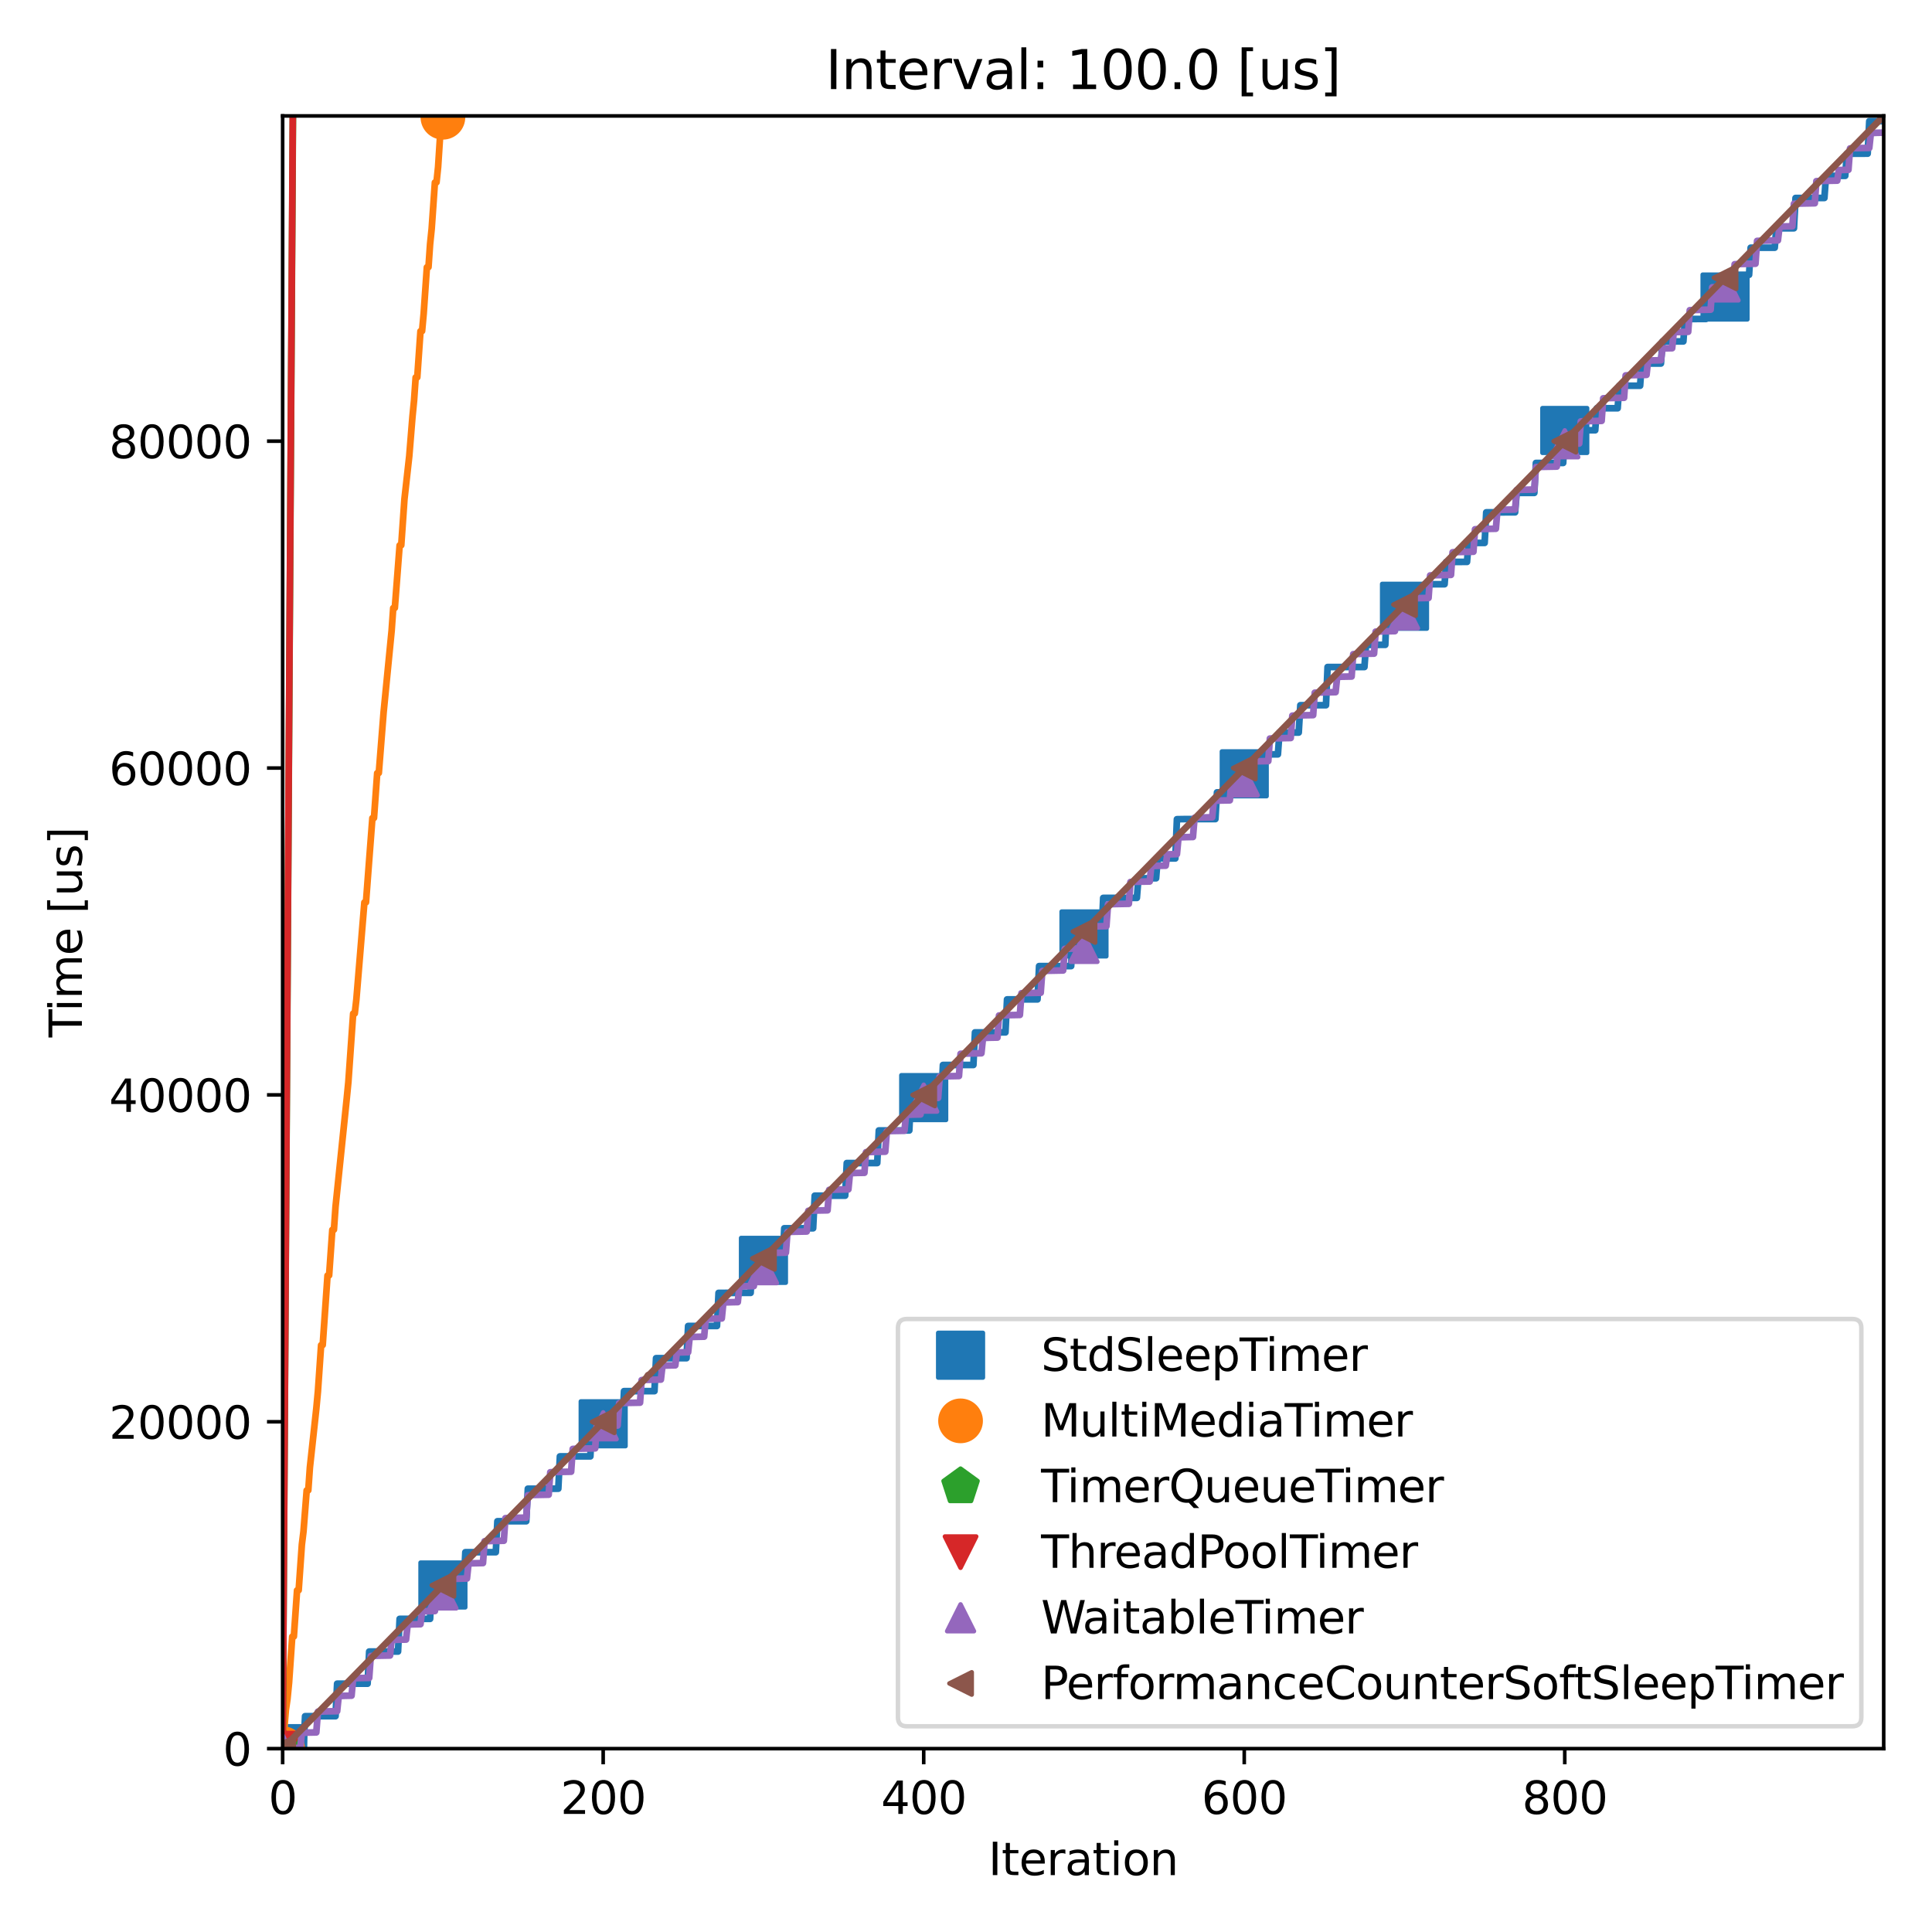 <?xml version="1.0" encoding="utf-8" standalone="no"?>
<!DOCTYPE svg PUBLIC "-//W3C//DTD SVG 1.1//EN"
  "http://www.w3.org/Graphics/SVG/1.1/DTD/svg11.dtd">
<svg xmlns:xlink="http://www.w3.org/1999/xlink" width="432pt" height="432pt" viewBox="0 0 432 432" xmlns="http://www.w3.org/2000/svg" version="1.1">
 <defs>
  <style type="text/css">*{stroke-linejoin: round; stroke-linecap: butt}</style>
 </defs>
 <g id="figure_1">
  <g id="patch_1">
   <path d="M 0 432 
L 432 432 
L 432 0 
L 0 0 
z
" style="fill: #ffffff"/>
  </g>
  <g id="axes_1">
   <g id="patch_2">
    <path d="M 63.2 391 
L 421.2 391 
L 421.2 25.92 
L 63.2 25.92 
z
" style="fill: #ffffff"/>
   </g>
   <g id="matplotlib.axis_1">
    <g id="xtick_1">
     <g id="line2d_1">
      <defs>
       <path id="m823c98617e" d="M 0 0 
L 0 3.5 
" style="stroke: #000000; stroke-width: 0.8"/>
      </defs>
      <g>
       <use xlink:href="#m823c98617e" x="63.2" y="391" style="stroke: #000000; stroke-width: 0.8"/>
      </g>
     </g>
     <g id="text_1">
      <!-- 0 -->
      <g transform="translate(60.019 405.598)scale(0.1 -0.1)">
       <defs>
        <path id="DejaVuSans-30" d="M 2034 4250 
Q 1547 4250 1301 3770 
Q 1056 3291 1056 2328 
Q 1056 1369 1301 889 
Q 1547 409 2034 409 
Q 2525 409 2770 889 
Q 3016 1369 3016 2328 
Q 3016 3291 2770 3770 
Q 2525 4250 2034 4250 
z
M 2034 4750 
Q 2819 4750 3233 4129 
Q 3647 3509 3647 2328 
Q 3647 1150 3233 529 
Q 2819 -91 2034 -91 
Q 1250 -91 836 529 
Q 422 1150 422 2328 
Q 422 3509 836 4129 
Q 1250 4750 2034 4750 
z
" transform="scale(0.016)"/>
       </defs>
       <use xlink:href="#DejaVuSans-30"/>
      </g>
     </g>
    </g>
    <g id="xtick_2">
     <g id="line2d_2">
      <g>
       <use xlink:href="#m823c98617e" x="134.872" y="391" style="stroke: #000000; stroke-width: 0.8"/>
      </g>
     </g>
     <g id="text_2">
      <!-- 200 -->
      <g transform="translate(125.328 405.598)scale(0.1 -0.1)">
       <defs>
        <path id="DejaVuSans-32" d="M 1228 531 
L 3431 531 
L 3431 0 
L 469 0 
L 469 531 
Q 828 903 1448 1529 
Q 2069 2156 2228 2338 
Q 2531 2678 2651 2914 
Q 2772 3150 2772 3378 
Q 2772 3750 2511 3984 
Q 2250 4219 1831 4219 
Q 1534 4219 1204 4116 
Q 875 4013 500 3803 
L 500 4441 
Q 881 4594 1212 4672 
Q 1544 4750 1819 4750 
Q 2544 4750 2975 4387 
Q 3406 4025 3406 3419 
Q 3406 3131 3298 2873 
Q 3191 2616 2906 2266 
Q 2828 2175 2409 1742 
Q 1991 1309 1228 531 
z
" transform="scale(0.016)"/>
       </defs>
       <use xlink:href="#DejaVuSans-32"/>
       <use xlink:href="#DejaVuSans-30" x="63.623"/>
       <use xlink:href="#DejaVuSans-30" x="127.246"/>
      </g>
     </g>
    </g>
    <g id="xtick_3">
     <g id="line2d_3">
      <g>
       <use xlink:href="#m823c98617e" x="206.543" y="391" style="stroke: #000000; stroke-width: 0.8"/>
      </g>
     </g>
     <g id="text_3">
      <!-- 400 -->
      <g transform="translate(197 405.598)scale(0.1 -0.1)">
       <defs>
        <path id="DejaVuSans-34" d="M 2419 4116 
L 825 1625 
L 2419 1625 
L 2419 4116 
z
M 2253 4666 
L 3047 4666 
L 3047 1625 
L 3713 1625 
L 3713 1100 
L 3047 1100 
L 3047 0 
L 2419 0 
L 2419 1100 
L 313 1100 
L 313 1709 
L 2253 4666 
z
" transform="scale(0.016)"/>
       </defs>
       <use xlink:href="#DejaVuSans-34"/>
       <use xlink:href="#DejaVuSans-30" x="63.623"/>
       <use xlink:href="#DejaVuSans-30" x="127.246"/>
      </g>
     </g>
    </g>
    <g id="xtick_4">
     <g id="line2d_4">
      <g>
       <use xlink:href="#m823c98617e" x="278.215" y="391" style="stroke: #000000; stroke-width: 0.8"/>
      </g>
     </g>
     <g id="text_4">
      <!-- 600 -->
      <g transform="translate(268.671 405.598)scale(0.1 -0.1)">
       <defs>
        <path id="DejaVuSans-36" d="M 2113 2584 
Q 1688 2584 1439 2293 
Q 1191 2003 1191 1497 
Q 1191 994 1439 701 
Q 1688 409 2113 409 
Q 2538 409 2786 701 
Q 3034 994 3034 1497 
Q 3034 2003 2786 2293 
Q 2538 2584 2113 2584 
z
M 3366 4563 
L 3366 3988 
Q 3128 4100 2886 4159 
Q 2644 4219 2406 4219 
Q 1781 4219 1451 3797 
Q 1122 3375 1075 2522 
Q 1259 2794 1537 2939 
Q 1816 3084 2150 3084 
Q 2853 3084 3261 2657 
Q 3669 2231 3669 1497 
Q 3669 778 3244 343 
Q 2819 -91 2113 -91 
Q 1303 -91 875 529 
Q 447 1150 447 2328 
Q 447 3434 972 4092 
Q 1497 4750 2381 4750 
Q 2619 4750 2861 4703 
Q 3103 4656 3366 4563 
z
" transform="scale(0.016)"/>
       </defs>
       <use xlink:href="#DejaVuSans-36"/>
       <use xlink:href="#DejaVuSans-30" x="63.623"/>
       <use xlink:href="#DejaVuSans-30" x="127.246"/>
      </g>
     </g>
    </g>
    <g id="xtick_5">
     <g id="line2d_5">
      <g>
       <use xlink:href="#m823c98617e" x="349.887" y="391" style="stroke: #000000; stroke-width: 0.8"/>
      </g>
     </g>
     <g id="text_5">
      <!-- 800 -->
      <g transform="translate(340.343 405.598)scale(0.1 -0.1)">
       <defs>
        <path id="DejaVuSans-38" d="M 2034 2216 
Q 1584 2216 1326 1975 
Q 1069 1734 1069 1313 
Q 1069 891 1326 650 
Q 1584 409 2034 409 
Q 2484 409 2743 651 
Q 3003 894 3003 1313 
Q 3003 1734 2745 1975 
Q 2488 2216 2034 2216 
z
M 1403 2484 
Q 997 2584 770 2862 
Q 544 3141 544 3541 
Q 544 4100 942 4425 
Q 1341 4750 2034 4750 
Q 2731 4750 3128 4425 
Q 3525 4100 3525 3541 
Q 3525 3141 3298 2862 
Q 3072 2584 2669 2484 
Q 3125 2378 3379 2068 
Q 3634 1759 3634 1313 
Q 3634 634 3220 271 
Q 2806 -91 2034 -91 
Q 1263 -91 848 271 
Q 434 634 434 1313 
Q 434 1759 690 2068 
Q 947 2378 1403 2484 
z
M 1172 3481 
Q 1172 3119 1398 2916 
Q 1625 2713 2034 2713 
Q 2441 2713 2670 2916 
Q 2900 3119 2900 3481 
Q 2900 3844 2670 4047 
Q 2441 4250 2034 4250 
Q 1625 4250 1398 4047 
Q 1172 3844 1172 3481 
z
" transform="scale(0.016)"/>
       </defs>
       <use xlink:href="#DejaVuSans-38"/>
       <use xlink:href="#DejaVuSans-30" x="63.623"/>
       <use xlink:href="#DejaVuSans-30" x="127.246"/>
      </g>
     </g>
    </g>
    <g id="text_6">
     <!-- Iteration -->
     <g transform="translate(220.991 419.277)scale(0.1 -0.1)">
      <defs>
       <path id="DejaVuSans-49" d="M 628 4666 
L 1259 4666 
L 1259 0 
L 628 0 
L 628 4666 
z
" transform="scale(0.016)"/>
       <path id="DejaVuSans-74" d="M 1172 4494 
L 1172 3500 
L 2356 3500 
L 2356 3053 
L 1172 3053 
L 1172 1153 
Q 1172 725 1289 603 
Q 1406 481 1766 481 
L 2356 481 
L 2356 0 
L 1766 0 
Q 1100 0 847 248 
Q 594 497 594 1153 
L 594 3053 
L 172 3053 
L 172 3500 
L 594 3500 
L 594 4494 
L 1172 4494 
z
" transform="scale(0.016)"/>
       <path id="DejaVuSans-65" d="M 3597 1894 
L 3597 1613 
L 953 1613 
Q 991 1019 1311 708 
Q 1631 397 2203 397 
Q 2534 397 2845 478 
Q 3156 559 3463 722 
L 3463 178 
Q 3153 47 2828 -22 
Q 2503 -91 2169 -91 
Q 1331 -91 842 396 
Q 353 884 353 1716 
Q 353 2575 817 3079 
Q 1281 3584 2069 3584 
Q 2775 3584 3186 3129 
Q 3597 2675 3597 1894 
z
M 3022 2063 
Q 3016 2534 2758 2815 
Q 2500 3097 2075 3097 
Q 1594 3097 1305 2825 
Q 1016 2553 972 2059 
L 3022 2063 
z
" transform="scale(0.016)"/>
       <path id="DejaVuSans-72" d="M 2631 2963 
Q 2534 3019 2420 3045 
Q 2306 3072 2169 3072 
Q 1681 3072 1420 2755 
Q 1159 2438 1159 1844 
L 1159 0 
L 581 0 
L 581 3500 
L 1159 3500 
L 1159 2956 
Q 1341 3275 1631 3429 
Q 1922 3584 2338 3584 
Q 2397 3584 2469 3576 
Q 2541 3569 2628 3553 
L 2631 2963 
z
" transform="scale(0.016)"/>
       <path id="DejaVuSans-61" d="M 2194 1759 
Q 1497 1759 1228 1600 
Q 959 1441 959 1056 
Q 959 750 1161 570 
Q 1363 391 1709 391 
Q 2188 391 2477 730 
Q 2766 1069 2766 1631 
L 2766 1759 
L 2194 1759 
z
M 3341 1997 
L 3341 0 
L 2766 0 
L 2766 531 
Q 2569 213 2275 61 
Q 1981 -91 1556 -91 
Q 1019 -91 701 211 
Q 384 513 384 1019 
Q 384 1609 779 1909 
Q 1175 2209 1959 2209 
L 2766 2209 
L 2766 2266 
Q 2766 2663 2505 2880 
Q 2244 3097 1772 3097 
Q 1472 3097 1187 3025 
Q 903 2953 641 2809 
L 641 3341 
Q 956 3463 1253 3523 
Q 1550 3584 1831 3584 
Q 2591 3584 2966 3190 
Q 3341 2797 3341 1997 
z
" transform="scale(0.016)"/>
       <path id="DejaVuSans-69" d="M 603 3500 
L 1178 3500 
L 1178 0 
L 603 0 
L 603 3500 
z
M 603 4863 
L 1178 4863 
L 1178 4134 
L 603 4134 
L 603 4863 
z
" transform="scale(0.016)"/>
       <path id="DejaVuSans-6f" d="M 1959 3097 
Q 1497 3097 1228 2736 
Q 959 2375 959 1747 
Q 959 1119 1226 758 
Q 1494 397 1959 397 
Q 2419 397 2687 759 
Q 2956 1122 2956 1747 
Q 2956 2369 2687 2733 
Q 2419 3097 1959 3097 
z
M 1959 3584 
Q 2709 3584 3137 3096 
Q 3566 2609 3566 1747 
Q 3566 888 3137 398 
Q 2709 -91 1959 -91 
Q 1206 -91 779 398 
Q 353 888 353 1747 
Q 353 2609 779 3096 
Q 1206 3584 1959 3584 
z
" transform="scale(0.016)"/>
       <path id="DejaVuSans-6e" d="M 3513 2113 
L 3513 0 
L 2938 0 
L 2938 2094 
Q 2938 2591 2744 2837 
Q 2550 3084 2163 3084 
Q 1697 3084 1428 2787 
Q 1159 2491 1159 1978 
L 1159 0 
L 581 0 
L 581 3500 
L 1159 3500 
L 1159 2956 
Q 1366 3272 1645 3428 
Q 1925 3584 2291 3584 
Q 2894 3584 3203 3211 
Q 3513 2838 3513 2113 
z
" transform="scale(0.016)"/>
      </defs>
      <use xlink:href="#DejaVuSans-49"/>
      <use xlink:href="#DejaVuSans-74" x="29.492"/>
      <use xlink:href="#DejaVuSans-65" x="68.701"/>
      <use xlink:href="#DejaVuSans-72" x="130.225"/>
      <use xlink:href="#DejaVuSans-61" x="171.338"/>
      <use xlink:href="#DejaVuSans-74" x="232.617"/>
      <use xlink:href="#DejaVuSans-69" x="271.826"/>
      <use xlink:href="#DejaVuSans-6f" x="299.609"/>
      <use xlink:href="#DejaVuSans-6e" x="360.791"/>
     </g>
    </g>
   </g>
   <g id="matplotlib.axis_2">
    <g id="ytick_1">
     <g id="line2d_6">
      <defs>
       <path id="m46f830fc45" d="M 0 0 
L -3.5 0 
" style="stroke: #000000; stroke-width: 0.8"/>
      </defs>
      <g>
       <use xlink:href="#m46f830fc45" x="63.2" y="391" style="stroke: #000000; stroke-width: 0.8"/>
      </g>
     </g>
     <g id="text_7">
      <!-- 0 -->
      <g transform="translate(49.837 394.799)scale(0.1 -0.1)">
       <use xlink:href="#DejaVuSans-30"/>
      </g>
     </g>
    </g>
    <g id="ytick_2">
     <g id="line2d_7">
      <g>
       <use xlink:href="#m46f830fc45" x="63.2" y="317.911" style="stroke: #000000; stroke-width: 0.8"/>
      </g>
     </g>
     <g id="text_8">
      <!-- 20000 -->
      <g transform="translate(24.387 321.71)scale(0.1 -0.1)">
       <use xlink:href="#DejaVuSans-32"/>
       <use xlink:href="#DejaVuSans-30" x="63.623"/>
       <use xlink:href="#DejaVuSans-30" x="127.246"/>
       <use xlink:href="#DejaVuSans-30" x="190.869"/>
       <use xlink:href="#DejaVuSans-30" x="254.492"/>
      </g>
     </g>
    </g>
    <g id="ytick_3">
     <g id="line2d_8">
      <g>
       <use xlink:href="#m46f830fc45" x="63.2" y="244.822" style="stroke: #000000; stroke-width: 0.8"/>
      </g>
     </g>
     <g id="text_9">
      <!-- 40000 -->
      <g transform="translate(24.387 248.621)scale(0.1 -0.1)">
       <use xlink:href="#DejaVuSans-34"/>
       <use xlink:href="#DejaVuSans-30" x="63.623"/>
       <use xlink:href="#DejaVuSans-30" x="127.246"/>
       <use xlink:href="#DejaVuSans-30" x="190.869"/>
       <use xlink:href="#DejaVuSans-30" x="254.492"/>
      </g>
     </g>
    </g>
    <g id="ytick_4">
     <g id="line2d_9">
      <g>
       <use xlink:href="#m46f830fc45" x="63.2" y="171.733" style="stroke: #000000; stroke-width: 0.8"/>
      </g>
     </g>
     <g id="text_10">
      <!-- 60000 -->
      <g transform="translate(24.387 175.532)scale(0.1 -0.1)">
       <use xlink:href="#DejaVuSans-36"/>
       <use xlink:href="#DejaVuSans-30" x="63.623"/>
       <use xlink:href="#DejaVuSans-30" x="127.246"/>
       <use xlink:href="#DejaVuSans-30" x="190.869"/>
       <use xlink:href="#DejaVuSans-30" x="254.492"/>
      </g>
     </g>
    </g>
    <g id="ytick_5">
     <g id="line2d_10">
      <g>
       <use xlink:href="#m46f830fc45" x="63.2" y="98.644" style="stroke: #000000; stroke-width: 0.8"/>
      </g>
     </g>
     <g id="text_11">
      <!-- 80000 -->
      <g transform="translate(24.387 102.443)scale(0.1 -0.1)">
       <use xlink:href="#DejaVuSans-38"/>
       <use xlink:href="#DejaVuSans-30" x="63.623"/>
       <use xlink:href="#DejaVuSans-30" x="127.246"/>
       <use xlink:href="#DejaVuSans-30" x="190.869"/>
       <use xlink:href="#DejaVuSans-30" x="254.492"/>
      </g>
     </g>
    </g>
    <g id="text_12">
     <!-- Time [us] -->
     <g transform="translate(18.308 231.958)rotate(-90)scale(0.1 -0.1)">
      <defs>
       <path id="DejaVuSans-54" d="M -19 4666 
L 3928 4666 
L 3928 4134 
L 2272 4134 
L 2272 0 
L 1638 0 
L 1638 4134 
L -19 4134 
L -19 4666 
z
" transform="scale(0.016)"/>
       <path id="DejaVuSans-6d" d="M 3328 2828 
Q 3544 3216 3844 3400 
Q 4144 3584 4550 3584 
Q 5097 3584 5394 3201 
Q 5691 2819 5691 2113 
L 5691 0 
L 5113 0 
L 5113 2094 
Q 5113 2597 4934 2840 
Q 4756 3084 4391 3084 
Q 3944 3084 3684 2787 
Q 3425 2491 3425 1978 
L 3425 0 
L 2847 0 
L 2847 2094 
Q 2847 2600 2669 2842 
Q 2491 3084 2119 3084 
Q 1678 3084 1418 2786 
Q 1159 2488 1159 1978 
L 1159 0 
L 581 0 
L 581 3500 
L 1159 3500 
L 1159 2956 
Q 1356 3278 1631 3431 
Q 1906 3584 2284 3584 
Q 2666 3584 2933 3390 
Q 3200 3197 3328 2828 
z
" transform="scale(0.016)"/>
       <path id="DejaVuSans-20" transform="scale(0.016)"/>
       <path id="DejaVuSans-5b" d="M 550 4863 
L 1875 4863 
L 1875 4416 
L 1125 4416 
L 1125 -397 
L 1875 -397 
L 1875 -844 
L 550 -844 
L 550 4863 
z
" transform="scale(0.016)"/>
       <path id="DejaVuSans-75" d="M 544 1381 
L 544 3500 
L 1119 3500 
L 1119 1403 
Q 1119 906 1312 657 
Q 1506 409 1894 409 
Q 2359 409 2629 706 
Q 2900 1003 2900 1516 
L 2900 3500 
L 3475 3500 
L 3475 0 
L 2900 0 
L 2900 538 
Q 2691 219 2414 64 
Q 2138 -91 1772 -91 
Q 1169 -91 856 284 
Q 544 659 544 1381 
z
M 1991 3584 
L 1991 3584 
z
" transform="scale(0.016)"/>
       <path id="DejaVuSans-73" d="M 2834 3397 
L 2834 2853 
Q 2591 2978 2328 3040 
Q 2066 3103 1784 3103 
Q 1356 3103 1142 2972 
Q 928 2841 928 2578 
Q 928 2378 1081 2264 
Q 1234 2150 1697 2047 
L 1894 2003 
Q 2506 1872 2764 1633 
Q 3022 1394 3022 966 
Q 3022 478 2636 193 
Q 2250 -91 1575 -91 
Q 1294 -91 989 -36 
Q 684 19 347 128 
L 347 722 
Q 666 556 975 473 
Q 1284 391 1588 391 
Q 1994 391 2212 530 
Q 2431 669 2431 922 
Q 2431 1156 2273 1281 
Q 2116 1406 1581 1522 
L 1381 1569 
Q 847 1681 609 1914 
Q 372 2147 372 2553 
Q 372 3047 722 3315 
Q 1072 3584 1716 3584 
Q 2034 3584 2315 3537 
Q 2597 3491 2834 3397 
z
" transform="scale(0.016)"/>
       <path id="DejaVuSans-5d" d="M 1947 4863 
L 1947 -844 
L 622 -844 
L 622 -397 
L 1369 -397 
L 1369 4416 
L 622 4416 
L 622 4863 
L 1947 4863 
z
" transform="scale(0.016)"/>
      </defs>
      <use xlink:href="#DejaVuSans-54"/>
      <use xlink:href="#DejaVuSans-69" x="57.959"/>
      <use xlink:href="#DejaVuSans-6d" x="85.742"/>
      <use xlink:href="#DejaVuSans-65" x="183.154"/>
      <use xlink:href="#DejaVuSans-20" x="244.678"/>
      <use xlink:href="#DejaVuSans-5b" x="276.465"/>
      <use xlink:href="#DejaVuSans-75" x="315.479"/>
      <use xlink:href="#DejaVuSans-73" x="378.857"/>
      <use xlink:href="#DejaVuSans-5d" x="430.957"/>
     </g>
    </g>
   </g>
   <g id="line2d_11">
    <path d="M 63.2 391 
L 67.859 390.997 
L 68.217 383.747 
L 75.026 383.744 
L 75.384 376.477 
L 82.193 376.474 
L 82.551 369.29 
L 89.002 369.286 
L 89.36 361.987 
L 96.169 361.983 
L 96.527 354.412 
L 103.694 354.404 
L 104.053 347.079 
L 110.862 347.074 
L 111.22 340.154 
L 117.67 340.149 
L 118.029 332.88 
L 124.838 332.875 
L 125.196 325.654 
L 132.005 325.65 
L 132.363 318.362 
L 139.172 318.358 
L 139.53 311.064 
L 146.339 311.06 
L 146.697 303.695 
L 153.506 303.691 
L 153.865 296.496 
L 160.315 296.49 
L 160.673 289.091 
L 167.841 289.085 
L 168.199 281.817 
L 175.008 281.814 
L 175.366 274.647 
L 181.817 274.644 
L 182.175 267.358 
L 188.984 267.354 
L 189.342 260.061 
L 196.151 260.057 
L 196.509 252.773 
L 203.318 252.77 
L 203.676 245.427 
L 210.485 245.424 
L 210.844 238.133 
L 217.652 238.129 
L 218.011 230.846 
L 224.82 230.842 
L 225.178 223.47 
L 231.987 223.465 
L 232.345 216.022 
L 239.512 216.018 
L 239.871 208.832 
L 246.321 208.829 
L 246.679 200.776 
L 254.205 200.773 
L 254.563 196.383 
L 258.505 196.381 
L 258.864 191.951 
L 262.806 191.949 
L 263.164 183.176 
L 264.956 183.147 
L 271.765 183.145 
L 272.123 177.173 
L 277.498 177.17 
L 277.857 173.028 
L 281.44 173.026 
L 281.799 168.674 
L 285.741 168.672 
L 286.099 163.801 
L 290.399 163.796 
L 290.758 157.689 
L 296.491 157.684 
L 296.85 149.15 
L 305.092 149.145 
L 305.45 144.191 
L 309.751 144.188 
L 310.109 135.568 
L 318.351 135.563 
L 318.71 130.635 
L 323.01 130.633 
L 323.368 125.644 
L 328.027 125.641 
L 328.385 121.402 
L 331.969 121.399 
L 332.327 114.562 
L 338.778 114.558 
L 339.136 110.213 
L 343.078 110.21 
L 343.436 103.519 
L 349.528 103.515 
L 349.887 96.258 
L 350.962 96.208 
L 356.695 96.205 
L 357.054 91.286 
L 361.713 91.283 
L 362.071 86.252 
L 366.73 86.248 
L 367.088 81.284 
L 371.388 81.281 
L 371.747 76.342 
L 376.405 76.339 
L 376.764 71.327 
L 381.422 71.323 
L 381.781 66.417 
L 386.081 66.414 
L 386.439 61.451 
L 391.098 61.447 
L 391.456 55.389 
L 396.832 55.386 
L 397.19 51.044 
L 401.132 51.039 
L 401.49 44.269 
L 407.941 44.265 
L 408.299 39.322 
L 412.599 39.318 
L 412.958 34.36 
L 417.616 34.357 
L 417.975 27.096 
L 421.2 27.093 
L 421.2 27.093 
" clip-path="url(#p9367c4cb0f)" style="fill: none; stroke: #1f77b4; stroke-width: 1.5; stroke-linecap: square"/>
   </g>
   <g id="line2d_12">
    <path d="M 63.2 391 
L 99.036 354.406 
L 134.872 318.36 
L 170.708 281.815 
L 206.543 245.425 
L 242.379 208.831 
L 278.215 173.027 
L 314.051 135.564 
L 349.887 96.258 
L 385.723 66.414 
" clip-path="url(#p9367c4cb0f)" style="fill: none"/>
    <defs>
     <path id="m9e12183d7d" d="M -5 5 
L 5 5 
L 5 -5 
L -5 -5 
z
" style="stroke: #1f77b4; stroke-linejoin: miter"/>
    </defs>
    <g clip-path="url(#p9367c4cb0f)">
     <use xlink:href="#m9e12183d7d" x="63.2" y="391" style="fill: #1f77b4; stroke: #1f77b4; stroke-linejoin: miter"/>
     <use xlink:href="#m9e12183d7d" x="99.036" y="354.406" style="fill: #1f77b4; stroke: #1f77b4; stroke-linejoin: miter"/>
     <use xlink:href="#m9e12183d7d" x="134.872" y="318.36" style="fill: #1f77b4; stroke: #1f77b4; stroke-linejoin: miter"/>
     <use xlink:href="#m9e12183d7d" x="170.708" y="281.815" style="fill: #1f77b4; stroke: #1f77b4; stroke-linejoin: miter"/>
     <use xlink:href="#m9e12183d7d" x="206.543" y="245.425" style="fill: #1f77b4; stroke: #1f77b4; stroke-linejoin: miter"/>
     <use xlink:href="#m9e12183d7d" x="242.379" y="208.831" style="fill: #1f77b4; stroke: #1f77b4; stroke-linejoin: miter"/>
     <use xlink:href="#m9e12183d7d" x="278.215" y="173.027" style="fill: #1f77b4; stroke: #1f77b4; stroke-linejoin: miter"/>
     <use xlink:href="#m9e12183d7d" x="314.051" y="135.564" style="fill: #1f77b4; stroke: #1f77b4; stroke-linejoin: miter"/>
     <use xlink:href="#m9e12183d7d" x="349.887" y="96.258" style="fill: #1f77b4; stroke: #1f77b4; stroke-linejoin: miter"/>
     <use xlink:href="#m9e12183d7d" x="385.723" y="66.414" style="fill: #1f77b4; stroke: #1f77b4; stroke-linejoin: miter"/>
    </g>
   </g>
   <g id="line2d_13">
    <path d="M 63.2 391 
L 63.917 382.359 
L 64.275 379.913 
L 64.633 376.242 
L 65.35 365.953 
L 65.709 365.917 
L 66.425 355.61 
L 66.784 355.575 
L 67.5 345.363 
L 67.859 342.436 
L 68.575 333.264 
L 68.934 333.229 
L 69.292 328.141 
L 70.726 314.994 
L 71.084 311.17 
L 71.801 300.782 
L 72.159 300.743 
L 73.234 285.215 
L 73.592 285.174 
L 74.309 274.993 
L 74.667 274.954 
L 75.026 269.825 
L 77.534 245.613 
L 77.893 241.964 
L 78.968 226.649 
L 79.326 226.61 
L 79.684 223.493 
L 81.476 201.794 
L 81.835 201.754 
L 82.551 192.281 
L 83.268 182.933 
L 83.626 182.894 
L 84.343 172.874 
L 84.702 172.835 
L 85.777 159.254 
L 87.568 141.04 
L 87.927 135.965 
L 88.285 135.926 
L 89.36 121.946 
L 89.719 121.908 
L 90.435 111.617 
L 91.51 101.995 
L 92.227 93.193 
L 92.585 89.545 
L 92.944 84.406 
L 93.302 84.365 
L 94.019 74.064 
L 94.377 74.024 
L 94.736 70.099 
L 95.452 59.768 
L 95.811 59.727 
L 96.169 54.582 
L 96.527 51.119 
L 97.244 40.806 
L 97.602 40.767 
L 97.961 37.338 
L 98.677 26.258 
L 99.036 26.218 
L 99.753 15.925 
L 100.111 15.885 
L 100.469 10.627 
L 100.828 7.324 
L 101.403 -1 
L 101.403 -1 
" clip-path="url(#p9367c4cb0f)" style="fill: none; stroke: #ff7f0e; stroke-width: 1.5; stroke-linecap: square"/>
   </g>
   <g id="line2d_14">
    <path d="M 63.2 391 
L 99.036 26.218 
L 101.694 -1 
" clip-path="url(#p9367c4cb0f)" style="fill: none"/>
    <defs>
     <path id="md361c8bad1" d="M 0 4.5 
C 1.193 4.5 2.338 4.026 3.182 3.182 
C 4.026 2.338 4.5 1.193 4.5 0 
C 4.5 -1.193 4.026 -2.338 3.182 -3.182 
C 2.338 -4.026 1.193 -4.5 0 -4.5 
C -1.193 -4.5 -2.338 -4.026 -3.182 -3.182 
C -4.026 -2.338 -4.5 -1.193 -4.5 0 
C -4.5 1.193 -4.026 2.338 -3.182 3.182 
C -2.338 4.026 -1.193 4.5 0 4.5 
z
" style="stroke: #ff7f0e"/>
    </defs>
    <g clip-path="url(#p9367c4cb0f)">
     <use xlink:href="#md361c8bad1" x="63.2" y="391" style="fill: #ff7f0e; stroke: #ff7f0e"/>
     <use xlink:href="#md361c8bad1" x="99.036" y="26.218" style="fill: #ff7f0e; stroke: #ff7f0e"/>
     <use xlink:href="#md361c8bad1" x="101.694" y="-1" style="fill: #ff7f0e; stroke: #ff7f0e"/>
    </g>
   </g>
   <g id="line2d_15">
    <path d="M 63.2 391 
L 65.669 -1 
L 65.669 -1 
" clip-path="url(#p9367c4cb0f)" style="fill: none; stroke: #2ca02c; stroke-width: 1.5; stroke-linecap: square"/>
   </g>
   <g id="line2d_16">
    <path d="M 63.2 391 
L 65.635 -1 
" clip-path="url(#p9367c4cb0f)" style="fill: none"/>
    <defs>
     <path id="mddcf86eb01" d="M 0 -4 
L -3.804 -1.236 
L -2.351 3.236 
L 2.351 3.236 
L 3.804 -1.236 
z
" style="stroke: #2ca02c; stroke-linejoin: miter"/>
    </defs>
    <g clip-path="url(#p9367c4cb0f)">
     <use xlink:href="#mddcf86eb01" x="63.2" y="391" style="fill: #2ca02c; stroke: #2ca02c; stroke-linejoin: miter"/>
     <use xlink:href="#mddcf86eb01" x="65.635" y="-1" style="fill: #2ca02c; stroke: #2ca02c; stroke-linejoin: miter"/>
    </g>
   </g>
   <g id="line2d_17">
    <path d="M 63.2 391 
L 65.644 -1 
L 65.644 -1 
" clip-path="url(#p9367c4cb0f)" style="fill: none; stroke: #d62728; stroke-width: 1.5; stroke-linecap: square"/>
   </g>
   <g id="line2d_18">
    <path d="M 63.2 391 
L 65.618 -1 
" clip-path="url(#p9367c4cb0f)" style="fill: none"/>
    <defs>
     <path id="m287e0a924f" d="M -0 3.5 
L 3.5 -3.5 
L -3.5 -3.5 
z
" style="stroke: #d62728; stroke-linejoin: miter"/>
    </defs>
    <g clip-path="url(#p9367c4cb0f)">
     <use xlink:href="#m287e0a924f" x="63.2" y="391" style="fill: #d62728; stroke: #d62728; stroke-linejoin: miter"/>
     <use xlink:href="#m287e0a924f" x="65.618" y="-1" style="fill: #d62728; stroke: #d62728; stroke-linejoin: miter"/>
    </g>
   </g>
   <g id="line2d_19">
    <path d="M 63.2 391 
L 63.917 390.899 
L 67.142 390.826 
L 67.5 387.468 
L 68.934 387.405 
L 70.726 387.371 
L 71.084 382.738 
L 72.517 382.678 
L 75.384 382.624 
L 75.743 379.243 
L 77.176 379.181 
L 78.609 379.154 
L 78.968 375.283 
L 80.043 375.225 
L 82.551 375.177 
L 82.91 370.291 
L 84.343 370.226 
L 87.21 370.172 
L 87.568 366.71 
L 89.002 366.646 
L 90.794 366.612 
L 91.152 363.276 
L 92.227 363.212 
L 94.019 363.175 
L 94.377 360.3 
L 97.244 360.232 
L 97.602 356.673 
L 100.469 356.605 
L 100.828 356.598 
L 101.186 353.033 
L 104.053 352.964 
L 104.411 352.957 
L 104.77 349.575 
L 107.995 349.503 
L 108.353 344.632 
L 109.787 344.568 
L 112.653 344.514 
L 113.012 339.469 
L 114.445 339.404 
L 117.67 339.344 
L 118.029 334.338 
L 119.462 334.276 
L 122.687 334.215 
L 123.046 329.204 
L 124.121 329.145 
L 127.705 329.076 
L 128.063 323.989 
L 129.138 323.931 
L 133.08 323.856 
L 133.438 318.871 
L 134.513 318.812 
L 138.097 318.744 
L 138.455 313.759 
L 139.889 313.697 
L 143.114 313.637 
L 143.472 308.596 
L 144.547 308.538 
L 147.773 308.477 
L 148.131 305.383 
L 149.206 305.324 
L 150.998 305.289 
L 151.356 302.42 
L 153.865 302.356 
L 154.223 298.953 
L 157.448 298.882 
L 157.807 294.889 
L 161.032 294.815 
L 161.39 294.809 
L 161.749 291.23 
L 163.899 291.17 
L 164.974 291.149 
L 165.332 287.644 
L 168.199 287.575 
L 168.557 287.569 
L 168.916 283.945 
L 172.141 283.873 
L 172.499 280.184 
L 173.933 280.124 
L 175.725 280.091 
L 176.083 275.478 
L 177.516 275.418 
L 180.383 275.364 
L 180.742 270.741 
L 182.175 270.681 
L 185.042 270.627 
L 185.4 266.062 
L 186.834 266.001 
L 189.701 265.946 
L 190.059 262.332 
L 191.492 262.271 
L 193.284 262.237 
L 193.642 257.637 
L 195.076 257.574 
L 197.943 257.52 
L 198.301 252.938 
L 199.735 252.879 
L 202.243 252.832 
L 202.601 249.298 
L 203.676 249.232 
L 205.827 249.187 
L 206.185 245.589 
L 207.618 245.53 
L 209.769 245.489 
L 210.127 240.718 
L 211.56 240.655 
L 214.427 240.601 
L 214.786 235.635 
L 216.219 235.571 
L 219.444 235.511 
L 219.803 232.1 
L 221.236 232.036 
L 223.028 232.002 
L 223.386 227.066 
L 224.82 227.001 
L 228.045 226.94 
L 228.403 222.095 
L 229.837 222.034 
L 232.704 221.98 
L 233.062 217.118 
L 234.495 217.056 
L 237.721 216.995 
L 238.079 212.184 
L 239.154 212.124 
L 242.738 212.056 
L 243.096 207.205 
L 244.171 207.148 
L 247.396 207.087 
L 247.755 202.213 
L 249.188 202.151 
L 252.413 202.09 
L 252.772 197.22 
L 254.205 197.158 
L 257.072 197.104 
L 257.43 193.658 
L 258.864 193.598 
L 260.655 193.565 
L 261.014 191.044 
L 263.164 190.982 
L 263.522 187.234 
L 265.314 187.177 
L 266.748 187.15 
L 267.106 182.862 
L 268.181 182.801 
L 271.048 182.747 
L 271.406 179.06 
L 272.84 178.996 
L 274.99 178.956 
L 275.348 174.915 
L 276.782 174.851 
L 278.932 174.809 
L 279.29 170.301 
L 280.724 170.237 
L 283.59 170.183 
L 283.949 165.148 
L 285.024 165.088 
L 288.607 165.021 
L 288.966 160.025 
L 290.041 159.967 
L 293.624 159.899 
L 293.983 154.895 
L 295.058 154.836 
L 298.641 154.769 
L 299 151.367 
L 300.075 151.309 
L 302.225 151.269 
L 302.583 146.276 
L 303.658 146.216 
L 307.242 146.149 
L 307.6 141.241 
L 309.034 141.177 
L 311.901 141.123 
L 312.259 137.558 
L 313.334 137.499 
L 315.484 137.458 
L 315.843 133.807 
L 316.918 133.75 
L 319.426 133.702 
L 319.785 128.669 
L 321.218 128.606 
L 324.443 128.544 
L 324.802 123.494 
L 325.877 123.436 
L 329.46 123.368 
L 329.819 118.353 
L 330.894 118.293 
L 334.477 118.226 
L 334.836 114.031 
L 336.269 113.97 
L 338.778 113.923 
L 339.136 109.574 
L 340.211 109.517 
L 343.078 109.462 
L 343.436 104.452 
L 344.511 104.392 
L 348.095 104.325 
L 348.453 99.291 
L 349.887 99.227 
L 353.112 99.166 
L 353.47 94.232 
L 354.545 94.175 
L 358.129 94.108 
L 358.487 89.065 
L 359.921 89.002 
L 363.146 88.941 
L 363.504 83.947 
L 364.938 83.883 
L 368.163 83.822 
L 368.521 80.651 
L 369.596 80.589 
L 371.388 80.552 
L 371.747 77.92 
L 373.538 77.863 
L 373.897 77.857 
L 374.255 74.266 
L 377.122 74.198 
L 377.48 74.191 
L 377.839 69.364 
L 379.272 69.302 
L 382.497 69.24 
L 382.856 64.25 
L 384.289 64.187 
L 387.514 64.126 
L 387.873 59.088 
L 389.306 59.025 
L 392.531 58.965 
L 392.89 53.87 
L 394.323 53.809 
L 397.548 53.748 
L 397.907 50.686 
L 399.34 50.623 
L 400.774 50.596 
L 401.132 45.572 
L 402.565 45.509 
L 405.791 45.447 
L 406.149 40.512 
L 407.224 40.455 
L 410.808 40.387 
L 411.166 38.025 
L 413.316 37.963 
L 413.674 33.189 
L 414.75 33.13 
L 417.975 33.069 
L 418.333 29.747 
L 419.767 29.688 
L 421.2 29.661 
L 421.2 29.661 
" clip-path="url(#p9367c4cb0f)" style="fill: none; stroke: #9467bd; stroke-width: 1.5; stroke-linecap: square"/>
   </g>
   <g id="line2d_20">
    <path d="M 63.2 391 
L 99.036 356.632 
L 134.872 318.806 
L 170.708 283.9 
L 206.543 245.549 
L 242.379 212.064 
L 278.215 174.824 
L 314.051 137.485 
L 349.887 99.227 
L 385.723 64.16 
" clip-path="url(#p9367c4cb0f)" style="fill: none"/>
    <defs>
     <path id="m271511908c" d="M 0 -3 
L -3 3 
L 3 3 
z
" style="stroke: #9467bd; stroke-linejoin: miter"/>
    </defs>
    <g clip-path="url(#p9367c4cb0f)">
     <use xlink:href="#m271511908c" x="63.2" y="391" style="fill: #9467bd; stroke: #9467bd; stroke-linejoin: miter"/>
     <use xlink:href="#m271511908c" x="99.036" y="356.632" style="fill: #9467bd; stroke: #9467bd; stroke-linejoin: miter"/>
     <use xlink:href="#m271511908c" x="134.872" y="318.806" style="fill: #9467bd; stroke: #9467bd; stroke-linejoin: miter"/>
     <use xlink:href="#m271511908c" x="170.708" y="283.9" style="fill: #9467bd; stroke: #9467bd; stroke-linejoin: miter"/>
     <use xlink:href="#m271511908c" x="206.543" y="245.549" style="fill: #9467bd; stroke: #9467bd; stroke-linejoin: miter"/>
     <use xlink:href="#m271511908c" x="242.379" y="212.064" style="fill: #9467bd; stroke: #9467bd; stroke-linejoin: miter"/>
     <use xlink:href="#m271511908c" x="278.215" y="174.824" style="fill: #9467bd; stroke: #9467bd; stroke-linejoin: miter"/>
     <use xlink:href="#m271511908c" x="314.051" y="137.485" style="fill: #9467bd; stroke: #9467bd; stroke-linejoin: miter"/>
     <use xlink:href="#m271511908c" x="349.887" y="99.227" style="fill: #9467bd; stroke: #9467bd; stroke-linejoin: miter"/>
     <use xlink:href="#m271511908c" x="385.723" y="64.16" style="fill: #9467bd; stroke: #9467bd; stroke-linejoin: miter"/>
    </g>
   </g>
   <g id="line2d_21">
    <path d="M 63.2 391 
L 94.377 359.208 
L 144.547 308.046 
L 144.906 307.49 
L 145.264 307.314 
L 252.413 198.047 
L 253.13 197.293 
L 255.638 194.758 
L 421.2 25.922 
L 421.2 25.922 
" clip-path="url(#p9367c4cb0f)" style="fill: none; stroke: #8c564b; stroke-width: 1.5; stroke-linecap: square"/>
   </g>
   <g id="line2d_22">
    <path d="M 63.2 391 
L 99.036 354.457 
L 134.872 317.913 
L 170.708 281.369 
L 206.543 244.824 
L 242.379 208.279 
L 278.215 171.735 
L 314.051 135.19 
L 349.887 98.646 
L 385.723 62.101 
" clip-path="url(#p9367c4cb0f)" style="fill: none"/>
    <defs>
     <path id="mc1b0b011ac" d="M -2.5 -0 
L 2.5 2.5 
L 2.5 -2.5 
z
" style="stroke: #8c564b; stroke-linejoin: miter"/>
    </defs>
    <g clip-path="url(#p9367c4cb0f)">
     <use xlink:href="#mc1b0b011ac" x="63.2" y="391" style="fill: #8c564b; stroke: #8c564b; stroke-linejoin: miter"/>
     <use xlink:href="#mc1b0b011ac" x="99.036" y="354.457" style="fill: #8c564b; stroke: #8c564b; stroke-linejoin: miter"/>
     <use xlink:href="#mc1b0b011ac" x="134.872" y="317.913" style="fill: #8c564b; stroke: #8c564b; stroke-linejoin: miter"/>
     <use xlink:href="#mc1b0b011ac" x="170.708" y="281.369" style="fill: #8c564b; stroke: #8c564b; stroke-linejoin: miter"/>
     <use xlink:href="#mc1b0b011ac" x="206.543" y="244.824" style="fill: #8c564b; stroke: #8c564b; stroke-linejoin: miter"/>
     <use xlink:href="#mc1b0b011ac" x="242.379" y="208.279" style="fill: #8c564b; stroke: #8c564b; stroke-linejoin: miter"/>
     <use xlink:href="#mc1b0b011ac" x="278.215" y="171.735" style="fill: #8c564b; stroke: #8c564b; stroke-linejoin: miter"/>
     <use xlink:href="#mc1b0b011ac" x="314.051" y="135.19" style="fill: #8c564b; stroke: #8c564b; stroke-linejoin: miter"/>
     <use xlink:href="#mc1b0b011ac" x="349.887" y="98.646" style="fill: #8c564b; stroke: #8c564b; stroke-linejoin: miter"/>
     <use xlink:href="#mc1b0b011ac" x="385.723" y="62.101" style="fill: #8c564b; stroke: #8c564b; stroke-linejoin: miter"/>
    </g>
   </g>
   <g id="patch_3">
    <path d="M 63.2 391 
L 63.2 25.92 
" style="fill: none; stroke: #000000; stroke-width: 0.8; stroke-linejoin: miter; stroke-linecap: square"/>
   </g>
   <g id="patch_4">
    <path d="M 421.2 391 
L 421.2 25.92 
" style="fill: none; stroke: #000000; stroke-width: 0.8; stroke-linejoin: miter; stroke-linecap: square"/>
   </g>
   <g id="patch_5">
    <path d="M 63.2 391 
L 421.2 391 
" style="fill: none; stroke: #000000; stroke-width: 0.8; stroke-linejoin: miter; stroke-linecap: square"/>
   </g>
   <g id="patch_6">
    <path d="M 63.2 25.92 
L 421.2 25.92 
" style="fill: none; stroke: #000000; stroke-width: 0.8; stroke-linejoin: miter; stroke-linecap: square"/>
   </g>
   <g id="text_13">
    <!-- Interval: 100.0 [us] -->
    <g transform="translate(184.6 19.92)scale(0.12 -0.12)">
     <defs>
      <path id="DejaVuSans-76" d="M 191 3500 
L 800 3500 
L 1894 563 
L 2988 3500 
L 3597 3500 
L 2284 0 
L 1503 0 
L 191 3500 
z
" transform="scale(0.016)"/>
      <path id="DejaVuSans-6c" d="M 603 4863 
L 1178 4863 
L 1178 0 
L 603 0 
L 603 4863 
z
" transform="scale(0.016)"/>
      <path id="DejaVuSans-3a" d="M 750 794 
L 1409 794 
L 1409 0 
L 750 0 
L 750 794 
z
M 750 3309 
L 1409 3309 
L 1409 2516 
L 750 2516 
L 750 3309 
z
" transform="scale(0.016)"/>
      <path id="DejaVuSans-31" d="M 794 531 
L 1825 531 
L 1825 4091 
L 703 3866 
L 703 4441 
L 1819 4666 
L 2450 4666 
L 2450 531 
L 3481 531 
L 3481 0 
L 794 0 
L 794 531 
z
" transform="scale(0.016)"/>
      <path id="DejaVuSans-2e" d="M 684 794 
L 1344 794 
L 1344 0 
L 684 0 
L 684 794 
z
" transform="scale(0.016)"/>
     </defs>
     <use xlink:href="#DejaVuSans-49"/>
     <use xlink:href="#DejaVuSans-6e" x="29.492"/>
     <use xlink:href="#DejaVuSans-74" x="92.871"/>
     <use xlink:href="#DejaVuSans-65" x="132.08"/>
     <use xlink:href="#DejaVuSans-72" x="193.604"/>
     <use xlink:href="#DejaVuSans-76" x="234.717"/>
     <use xlink:href="#DejaVuSans-61" x="293.896"/>
     <use xlink:href="#DejaVuSans-6c" x="355.176"/>
     <use xlink:href="#DejaVuSans-3a" x="382.959"/>
     <use xlink:href="#DejaVuSans-20" x="416.65"/>
     <use xlink:href="#DejaVuSans-31" x="448.438"/>
     <use xlink:href="#DejaVuSans-30" x="512.061"/>
     <use xlink:href="#DejaVuSans-30" x="575.684"/>
     <use xlink:href="#DejaVuSans-2e" x="639.307"/>
     <use xlink:href="#DejaVuSans-30" x="671.094"/>
     <use xlink:href="#DejaVuSans-20" x="734.717"/>
     <use xlink:href="#DejaVuSans-5b" x="766.504"/>
     <use xlink:href="#DejaVuSans-75" x="805.518"/>
     <use xlink:href="#DejaVuSans-73" x="868.896"/>
     <use xlink:href="#DejaVuSans-5d" x="920.996"/>
    </g>
   </g>
   <g id="legend_1">
    <g id="patch_7">
     <path d="M 202.783 386 
L 414.2 386 
Q 416.2 386 416.2 384 
L 416.2 296.931 
Q 416.2 294.931 414.2 294.931 
L 202.783 294.931 
Q 200.783 294.931 200.783 296.931 
L 200.783 384 
Q 200.783 386 202.783 386 
z
" style="fill: #ffffff; opacity: 0.8; stroke: #cccccc; stroke-linejoin: miter"/>
    </g>
    <g id="line2d_23">
     <path d="M 204.783 303.03 
L 214.783 303.03 
L 224.783 303.03 
" style="fill: none"/>
     <g>
      <use xlink:href="#m9e12183d7d" x="214.783" y="303.03" style="fill: #1f77b4; stroke: #1f77b4; stroke-linejoin: miter"/>
     </g>
    </g>
    <g id="text_14">
     <!-- StdSleepTimer -->
     <g transform="translate(232.783 306.53)scale(0.1 -0.1)">
      <defs>
       <path id="DejaVuSans-53" d="M 3425 4513 
L 3425 3897 
Q 3066 4069 2747 4153 
Q 2428 4238 2131 4238 
Q 1616 4238 1336 4038 
Q 1056 3838 1056 3469 
Q 1056 3159 1242 3001 
Q 1428 2844 1947 2747 
L 2328 2669 
Q 3034 2534 3370 2195 
Q 3706 1856 3706 1288 
Q 3706 609 3251 259 
Q 2797 -91 1919 -91 
Q 1588 -91 1214 -16 
Q 841 59 441 206 
L 441 856 
Q 825 641 1194 531 
Q 1563 422 1919 422 
Q 2459 422 2753 634 
Q 3047 847 3047 1241 
Q 3047 1584 2836 1778 
Q 2625 1972 2144 2069 
L 1759 2144 
Q 1053 2284 737 2584 
Q 422 2884 422 3419 
Q 422 4038 858 4394 
Q 1294 4750 2059 4750 
Q 2388 4750 2728 4690 
Q 3069 4631 3425 4513 
z
" transform="scale(0.016)"/>
       <path id="DejaVuSans-64" d="M 2906 2969 
L 2906 4863 
L 3481 4863 
L 3481 0 
L 2906 0 
L 2906 525 
Q 2725 213 2448 61 
Q 2172 -91 1784 -91 
Q 1150 -91 751 415 
Q 353 922 353 1747 
Q 353 2572 751 3078 
Q 1150 3584 1784 3584 
Q 2172 3584 2448 3432 
Q 2725 3281 2906 2969 
z
M 947 1747 
Q 947 1113 1208 752 
Q 1469 391 1925 391 
Q 2381 391 2643 752 
Q 2906 1113 2906 1747 
Q 2906 2381 2643 2742 
Q 2381 3103 1925 3103 
Q 1469 3103 1208 2742 
Q 947 2381 947 1747 
z
" transform="scale(0.016)"/>
       <path id="DejaVuSans-70" d="M 1159 525 
L 1159 -1331 
L 581 -1331 
L 581 3500 
L 1159 3500 
L 1159 2969 
Q 1341 3281 1617 3432 
Q 1894 3584 2278 3584 
Q 2916 3584 3314 3078 
Q 3713 2572 3713 1747 
Q 3713 922 3314 415 
Q 2916 -91 2278 -91 
Q 1894 -91 1617 61 
Q 1341 213 1159 525 
z
M 3116 1747 
Q 3116 2381 2855 2742 
Q 2594 3103 2138 3103 
Q 1681 3103 1420 2742 
Q 1159 2381 1159 1747 
Q 1159 1113 1420 752 
Q 1681 391 2138 391 
Q 2594 391 2855 752 
Q 3116 1113 3116 1747 
z
" transform="scale(0.016)"/>
      </defs>
      <use xlink:href="#DejaVuSans-53"/>
      <use xlink:href="#DejaVuSans-74" x="63.477"/>
      <use xlink:href="#DejaVuSans-64" x="102.686"/>
      <use xlink:href="#DejaVuSans-53" x="166.162"/>
      <use xlink:href="#DejaVuSans-6c" x="229.639"/>
      <use xlink:href="#DejaVuSans-65" x="257.422"/>
      <use xlink:href="#DejaVuSans-65" x="318.945"/>
      <use xlink:href="#DejaVuSans-70" x="380.469"/>
      <use xlink:href="#DejaVuSans-54" x="443.945"/>
      <use xlink:href="#DejaVuSans-69" x="501.904"/>
      <use xlink:href="#DejaVuSans-6d" x="529.688"/>
      <use xlink:href="#DejaVuSans-65" x="627.1"/>
      <use xlink:href="#DejaVuSans-72" x="688.623"/>
     </g>
    </g>
    <g id="line2d_24">
     <path d="M 204.783 317.708 
L 214.783 317.708 
L 224.783 317.708 
" style="fill: none"/>
     <g>
      <use xlink:href="#md361c8bad1" x="214.783" y="317.708" style="fill: #ff7f0e; stroke: #ff7f0e"/>
     </g>
    </g>
    <g id="text_15">
     <!-- MultiMediaTimer -->
     <g transform="translate(232.783 321.208)scale(0.1 -0.1)">
      <defs>
       <path id="DejaVuSans-4d" d="M 628 4666 
L 1569 4666 
L 2759 1491 
L 3956 4666 
L 4897 4666 
L 4897 0 
L 4281 0 
L 4281 4097 
L 3078 897 
L 2444 897 
L 1241 4097 
L 1241 0 
L 628 0 
L 628 4666 
z
" transform="scale(0.016)"/>
      </defs>
      <use xlink:href="#DejaVuSans-4d"/>
      <use xlink:href="#DejaVuSans-75" x="86.279"/>
      <use xlink:href="#DejaVuSans-6c" x="149.658"/>
      <use xlink:href="#DejaVuSans-74" x="177.441"/>
      <use xlink:href="#DejaVuSans-69" x="216.65"/>
      <use xlink:href="#DejaVuSans-4d" x="244.434"/>
      <use xlink:href="#DejaVuSans-65" x="330.713"/>
      <use xlink:href="#DejaVuSans-64" x="392.236"/>
      <use xlink:href="#DejaVuSans-69" x="455.713"/>
      <use xlink:href="#DejaVuSans-61" x="483.496"/>
      <use xlink:href="#DejaVuSans-54" x="544.775"/>
      <use xlink:href="#DejaVuSans-69" x="602.734"/>
      <use xlink:href="#DejaVuSans-6d" x="630.518"/>
      <use xlink:href="#DejaVuSans-65" x="727.93"/>
      <use xlink:href="#DejaVuSans-72" x="789.453"/>
     </g>
    </g>
    <g id="line2d_25">
     <path d="M 204.783 332.386 
L 214.783 332.386 
L 224.783 332.386 
" style="fill: none"/>
     <g>
      <use xlink:href="#mddcf86eb01" x="214.783" y="332.386" style="fill: #2ca02c; stroke: #2ca02c; stroke-linejoin: miter"/>
     </g>
    </g>
    <g id="text_16">
     <!-- TimerQueueTimer -->
     <g transform="translate(232.783 335.886)scale(0.1 -0.1)">
      <defs>
       <path id="DejaVuSans-51" d="M 2522 4238 
Q 1834 4238 1429 3725 
Q 1025 3213 1025 2328 
Q 1025 1447 1429 934 
Q 1834 422 2522 422 
Q 3209 422 3611 934 
Q 4013 1447 4013 2328 
Q 4013 3213 3611 3725 
Q 3209 4238 2522 4238 
z
M 3406 84 
L 4238 -825 
L 3475 -825 
L 2784 -78 
Q 2681 -84 2626 -87 
Q 2572 -91 2522 -91 
Q 1538 -91 948 567 
Q 359 1225 359 2328 
Q 359 3434 948 4092 
Q 1538 4750 2522 4750 
Q 3503 4750 4090 4092 
Q 4678 3434 4678 2328 
Q 4678 1516 4351 937 
Q 4025 359 3406 84 
z
" transform="scale(0.016)"/>
      </defs>
      <use xlink:href="#DejaVuSans-54"/>
      <use xlink:href="#DejaVuSans-69" x="57.959"/>
      <use xlink:href="#DejaVuSans-6d" x="85.742"/>
      <use xlink:href="#DejaVuSans-65" x="183.154"/>
      <use xlink:href="#DejaVuSans-72" x="244.678"/>
      <use xlink:href="#DejaVuSans-51" x="285.791"/>
      <use xlink:href="#DejaVuSans-75" x="364.502"/>
      <use xlink:href="#DejaVuSans-65" x="427.881"/>
      <use xlink:href="#DejaVuSans-75" x="489.404"/>
      <use xlink:href="#DejaVuSans-65" x="552.783"/>
      <use xlink:href="#DejaVuSans-54" x="614.307"/>
      <use xlink:href="#DejaVuSans-69" x="672.266"/>
      <use xlink:href="#DejaVuSans-6d" x="700.049"/>
      <use xlink:href="#DejaVuSans-65" x="797.461"/>
      <use xlink:href="#DejaVuSans-72" x="858.984"/>
     </g>
    </g>
    <g id="line2d_26">
     <path d="M 204.783 347.064 
L 214.783 347.064 
L 224.783 347.064 
" style="fill: none"/>
     <g>
      <use xlink:href="#m287e0a924f" x="214.783" y="347.064" style="fill: #d62728; stroke: #d62728; stroke-linejoin: miter"/>
     </g>
    </g>
    <g id="text_17">
     <!-- ThreadPoolTimer -->
     <g transform="translate(232.783 350.564)scale(0.1 -0.1)">
      <defs>
       <path id="DejaVuSans-68" d="M 3513 2113 
L 3513 0 
L 2938 0 
L 2938 2094 
Q 2938 2591 2744 2837 
Q 2550 3084 2163 3084 
Q 1697 3084 1428 2787 
Q 1159 2491 1159 1978 
L 1159 0 
L 581 0 
L 581 4863 
L 1159 4863 
L 1159 2956 
Q 1366 3272 1645 3428 
Q 1925 3584 2291 3584 
Q 2894 3584 3203 3211 
Q 3513 2838 3513 2113 
z
" transform="scale(0.016)"/>
       <path id="DejaVuSans-50" d="M 1259 4147 
L 1259 2394 
L 2053 2394 
Q 2494 2394 2734 2622 
Q 2975 2850 2975 3272 
Q 2975 3691 2734 3919 
Q 2494 4147 2053 4147 
L 1259 4147 
z
M 628 4666 
L 2053 4666 
Q 2838 4666 3239 4311 
Q 3641 3956 3641 3272 
Q 3641 2581 3239 2228 
Q 2838 1875 2053 1875 
L 1259 1875 
L 1259 0 
L 628 0 
L 628 4666 
z
" transform="scale(0.016)"/>
      </defs>
      <use xlink:href="#DejaVuSans-54"/>
      <use xlink:href="#DejaVuSans-68" x="61.084"/>
      <use xlink:href="#DejaVuSans-72" x="124.463"/>
      <use xlink:href="#DejaVuSans-65" x="163.326"/>
      <use xlink:href="#DejaVuSans-61" x="224.85"/>
      <use xlink:href="#DejaVuSans-64" x="286.129"/>
      <use xlink:href="#DejaVuSans-50" x="349.605"/>
      <use xlink:href="#DejaVuSans-6f" x="406.283"/>
      <use xlink:href="#DejaVuSans-6f" x="467.465"/>
      <use xlink:href="#DejaVuSans-6c" x="528.646"/>
      <use xlink:href="#DejaVuSans-54" x="556.43"/>
      <use xlink:href="#DejaVuSans-69" x="614.389"/>
      <use xlink:href="#DejaVuSans-6d" x="642.172"/>
      <use xlink:href="#DejaVuSans-65" x="739.584"/>
      <use xlink:href="#DejaVuSans-72" x="801.107"/>
     </g>
    </g>
    <g id="line2d_27">
     <path d="M 204.783 361.742 
L 214.783 361.742 
L 224.783 361.742 
" style="fill: none"/>
     <g>
      <use xlink:href="#m271511908c" x="214.783" y="361.742" style="fill: #9467bd; stroke: #9467bd; stroke-linejoin: miter"/>
     </g>
    </g>
    <g id="text_18">
     <!-- WaitableTimer -->
     <g transform="translate(232.783 365.242)scale(0.1 -0.1)">
      <defs>
       <path id="DejaVuSans-57" d="M 213 4666 
L 850 4666 
L 1831 722 
L 2809 4666 
L 3519 4666 
L 4500 722 
L 5478 4666 
L 6119 4666 
L 4947 0 
L 4153 0 
L 3169 4050 
L 2175 0 
L 1381 0 
L 213 4666 
z
" transform="scale(0.016)"/>
       <path id="DejaVuSans-62" d="M 3116 1747 
Q 3116 2381 2855 2742 
Q 2594 3103 2138 3103 
Q 1681 3103 1420 2742 
Q 1159 2381 1159 1747 
Q 1159 1113 1420 752 
Q 1681 391 2138 391 
Q 2594 391 2855 752 
Q 3116 1113 3116 1747 
z
M 1159 2969 
Q 1341 3281 1617 3432 
Q 1894 3584 2278 3584 
Q 2916 3584 3314 3078 
Q 3713 2572 3713 1747 
Q 3713 922 3314 415 
Q 2916 -91 2278 -91 
Q 1894 -91 1617 61 
Q 1341 213 1159 525 
L 1159 0 
L 581 0 
L 581 4863 
L 1159 4863 
L 1159 2969 
z
" transform="scale(0.016)"/>
      </defs>
      <use xlink:href="#DejaVuSans-57"/>
      <use xlink:href="#DejaVuSans-61" x="92.502"/>
      <use xlink:href="#DejaVuSans-69" x="153.781"/>
      <use xlink:href="#DejaVuSans-74" x="181.564"/>
      <use xlink:href="#DejaVuSans-61" x="220.773"/>
      <use xlink:href="#DejaVuSans-62" x="282.053"/>
      <use xlink:href="#DejaVuSans-6c" x="345.529"/>
      <use xlink:href="#DejaVuSans-65" x="373.312"/>
      <use xlink:href="#DejaVuSans-54" x="434.836"/>
      <use xlink:href="#DejaVuSans-69" x="492.795"/>
      <use xlink:href="#DejaVuSans-6d" x="520.578"/>
      <use xlink:href="#DejaVuSans-65" x="617.99"/>
      <use xlink:href="#DejaVuSans-72" x="679.514"/>
     </g>
    </g>
    <g id="line2d_28">
     <path d="M 204.783 376.42 
L 214.783 376.42 
L 224.783 376.42 
" style="fill: none"/>
     <g>
      <use xlink:href="#mc1b0b011ac" x="214.783" y="376.42" style="fill: #8c564b; stroke: #8c564b; stroke-linejoin: miter"/>
     </g>
    </g>
    <g id="text_19">
     <!-- PerformanceCounterSoftSleepTimer -->
     <g transform="translate(232.783 379.92)scale(0.1 -0.1)">
      <defs>
       <path id="DejaVuSans-66" d="M 2375 4863 
L 2375 4384 
L 1825 4384 
Q 1516 4384 1395 4259 
Q 1275 4134 1275 3809 
L 1275 3500 
L 2222 3500 
L 2222 3053 
L 1275 3053 
L 1275 0 
L 697 0 
L 697 3053 
L 147 3053 
L 147 3500 
L 697 3500 
L 697 3744 
Q 697 4328 969 4595 
Q 1241 4863 1831 4863 
L 2375 4863 
z
" transform="scale(0.016)"/>
       <path id="DejaVuSans-63" d="M 3122 3366 
L 3122 2828 
Q 2878 2963 2633 3030 
Q 2388 3097 2138 3097 
Q 1578 3097 1268 2742 
Q 959 2388 959 1747 
Q 959 1106 1268 751 
Q 1578 397 2138 397 
Q 2388 397 2633 464 
Q 2878 531 3122 666 
L 3122 134 
Q 2881 22 2623 -34 
Q 2366 -91 2075 -91 
Q 1284 -91 818 406 
Q 353 903 353 1747 
Q 353 2603 823 3093 
Q 1294 3584 2113 3584 
Q 2378 3584 2631 3529 
Q 2884 3475 3122 3366 
z
" transform="scale(0.016)"/>
       <path id="DejaVuSans-43" d="M 4122 4306 
L 4122 3641 
Q 3803 3938 3442 4084 
Q 3081 4231 2675 4231 
Q 1875 4231 1450 3742 
Q 1025 3253 1025 2328 
Q 1025 1406 1450 917 
Q 1875 428 2675 428 
Q 3081 428 3442 575 
Q 3803 722 4122 1019 
L 4122 359 
Q 3791 134 3420 21 
Q 3050 -91 2638 -91 
Q 1578 -91 968 557 
Q 359 1206 359 2328 
Q 359 3453 968 4101 
Q 1578 4750 2638 4750 
Q 3056 4750 3426 4639 
Q 3797 4528 4122 4306 
z
" transform="scale(0.016)"/>
      </defs>
      <use xlink:href="#DejaVuSans-50"/>
      <use xlink:href="#DejaVuSans-65" x="56.678"/>
      <use xlink:href="#DejaVuSans-72" x="118.201"/>
      <use xlink:href="#DejaVuSans-66" x="159.314"/>
      <use xlink:href="#DejaVuSans-6f" x="194.52"/>
      <use xlink:href="#DejaVuSans-72" x="255.701"/>
      <use xlink:href="#DejaVuSans-6d" x="295.064"/>
      <use xlink:href="#DejaVuSans-61" x="392.477"/>
      <use xlink:href="#DejaVuSans-6e" x="453.756"/>
      <use xlink:href="#DejaVuSans-63" x="517.135"/>
      <use xlink:href="#DejaVuSans-65" x="572.115"/>
      <use xlink:href="#DejaVuSans-43" x="633.639"/>
      <use xlink:href="#DejaVuSans-6f" x="703.463"/>
      <use xlink:href="#DejaVuSans-75" x="764.645"/>
      <use xlink:href="#DejaVuSans-6e" x="828.023"/>
      <use xlink:href="#DejaVuSans-74" x="891.402"/>
      <use xlink:href="#DejaVuSans-65" x="930.611"/>
      <use xlink:href="#DejaVuSans-72" x="992.135"/>
      <use xlink:href="#DejaVuSans-53" x="1033.248"/>
      <use xlink:href="#DejaVuSans-6f" x="1096.725"/>
      <use xlink:href="#DejaVuSans-66" x="1157.906"/>
      <use xlink:href="#DejaVuSans-74" x="1191.361"/>
      <use xlink:href="#DejaVuSans-53" x="1230.57"/>
      <use xlink:href="#DejaVuSans-6c" x="1294.047"/>
      <use xlink:href="#DejaVuSans-65" x="1321.83"/>
      <use xlink:href="#DejaVuSans-65" x="1383.354"/>
      <use xlink:href="#DejaVuSans-70" x="1444.877"/>
      <use xlink:href="#DejaVuSans-54" x="1508.354"/>
      <use xlink:href="#DejaVuSans-69" x="1566.312"/>
      <use xlink:href="#DejaVuSans-6d" x="1594.096"/>
      <use xlink:href="#DejaVuSans-65" x="1691.508"/>
      <use xlink:href="#DejaVuSans-72" x="1753.031"/>
     </g>
    </g>
   </g>
  </g>
 </g>
 <defs>
  <clipPath id="p9367c4cb0f">
   <rect x="63.2" y="25.92" width="358" height="365.08"/>
  </clipPath>
 </defs>
</svg>
